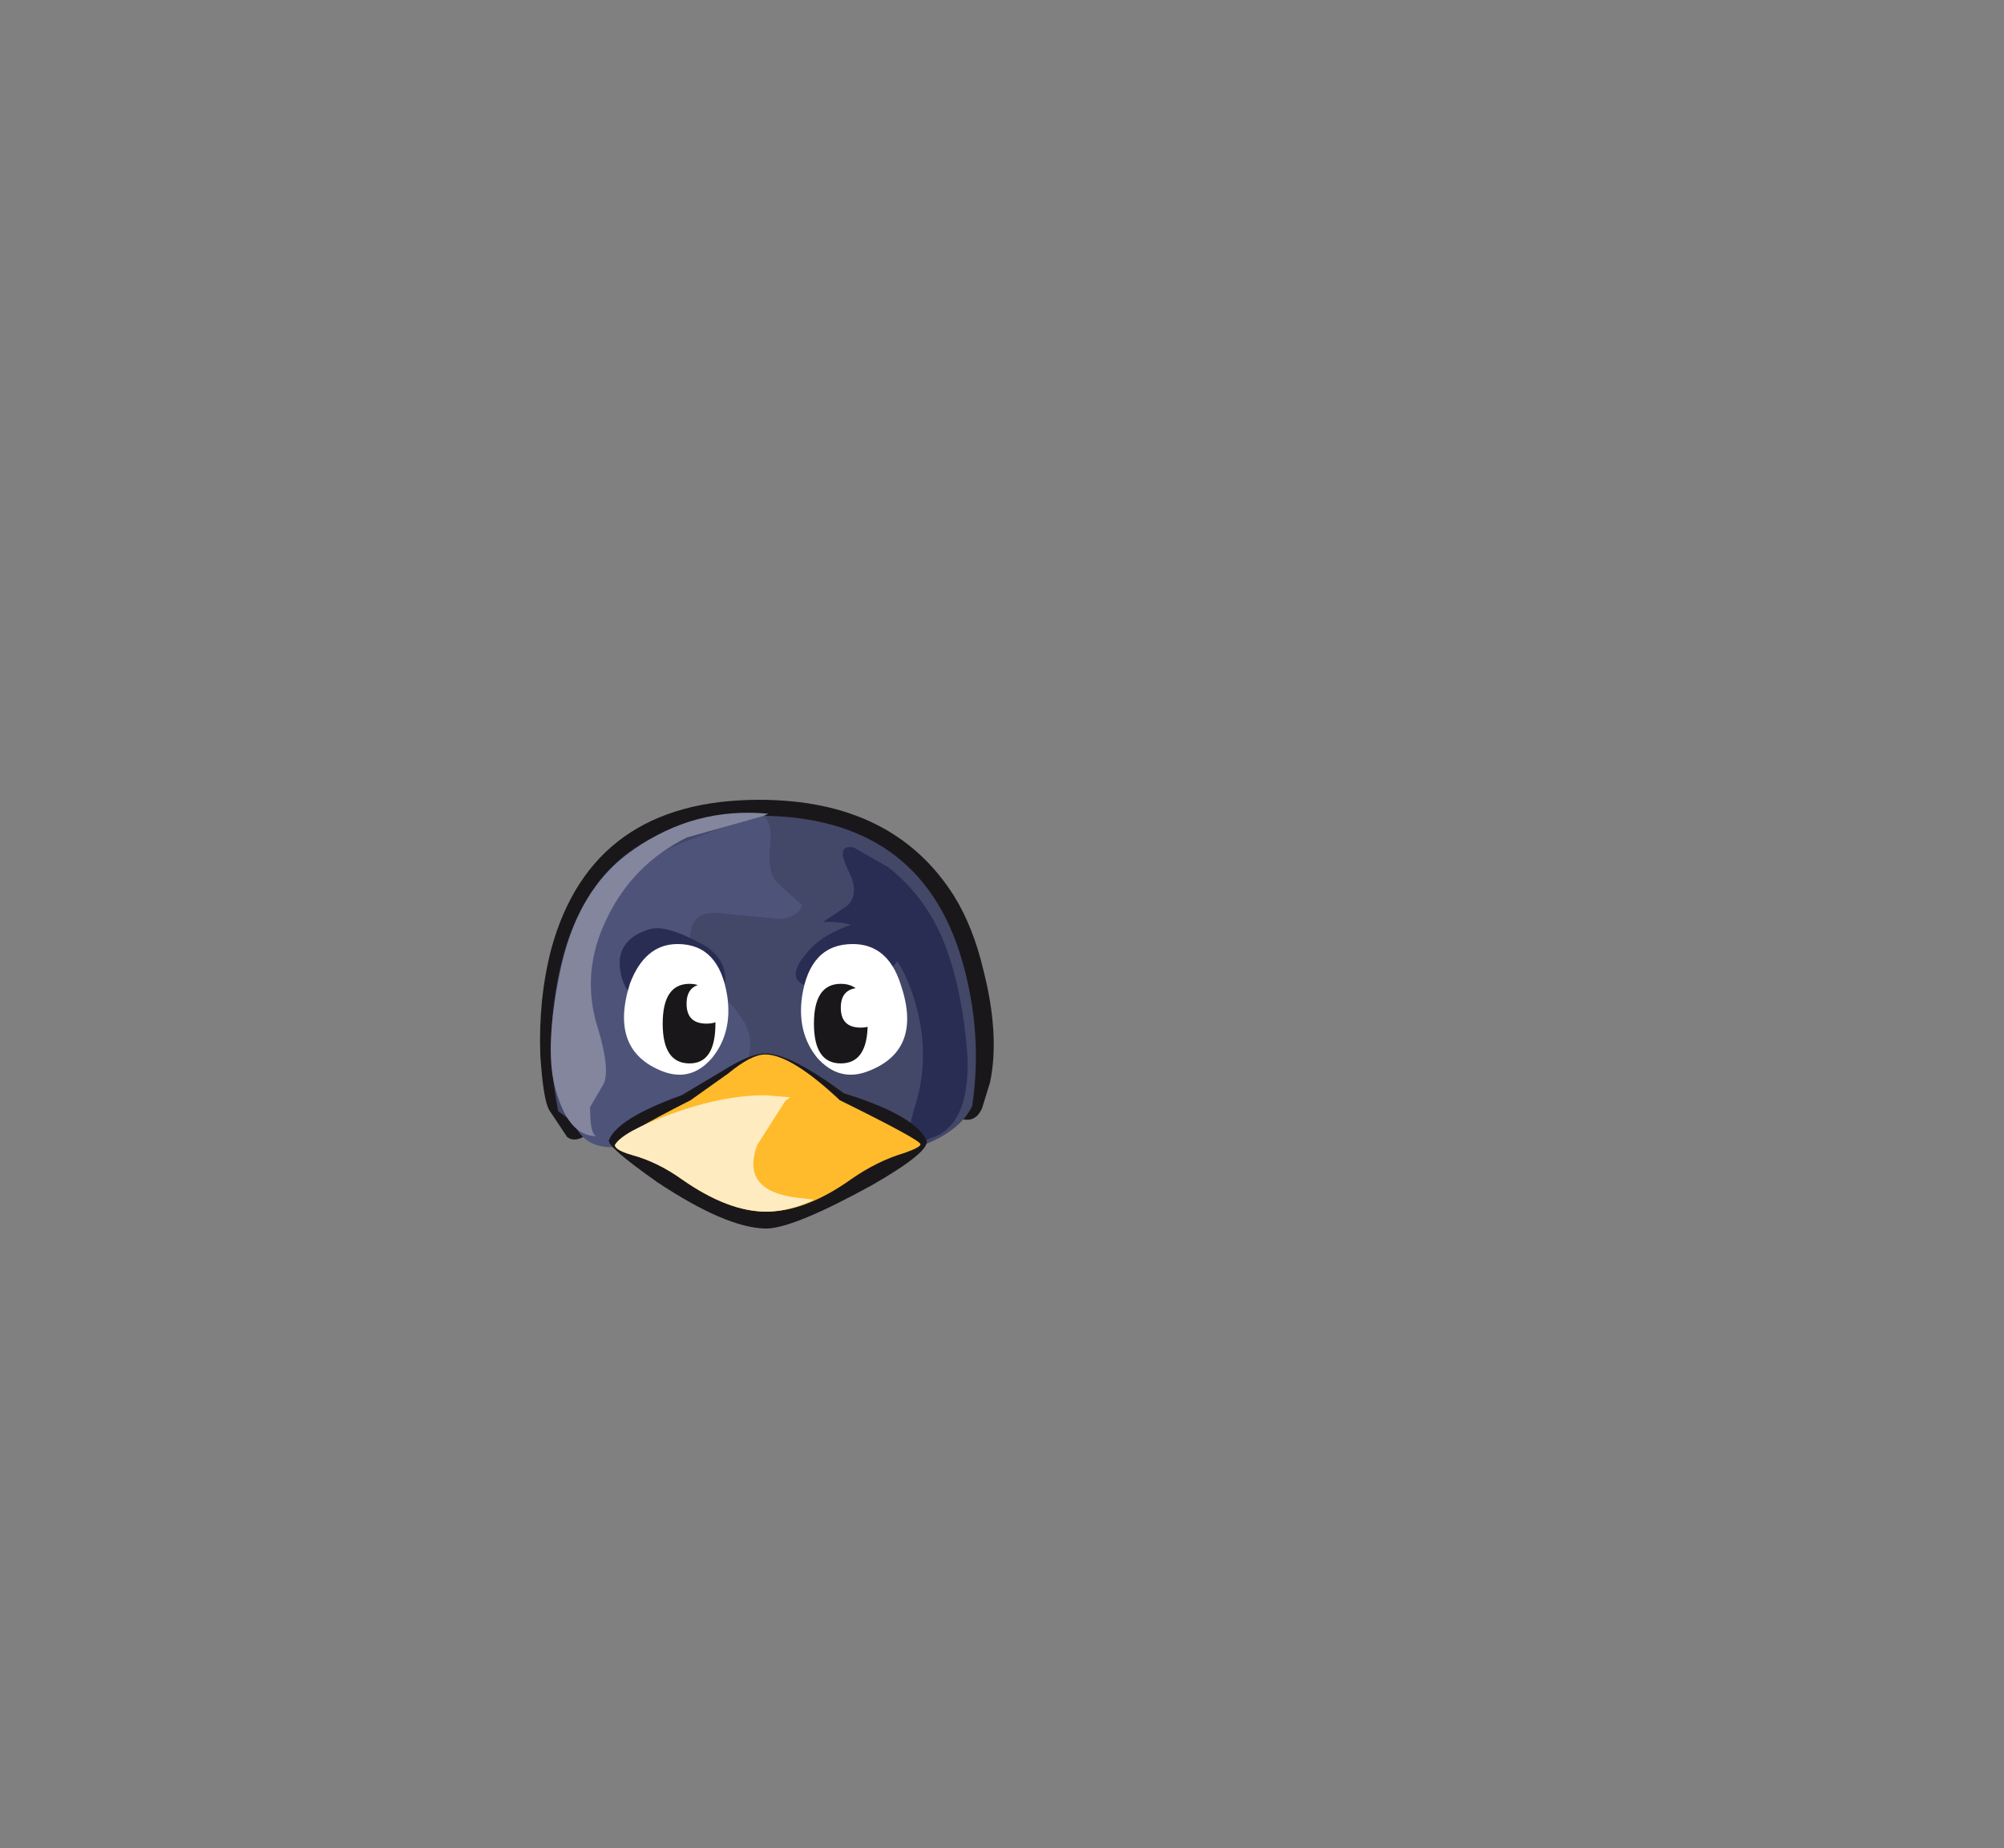 <svg xmlns="http://www.w3.org/2000/svg" xmlns:xlink="http://www.w3.org/1999/xlink" width="100.7" height="92.9"><rect width="100%" height="100%" fill="#808080" stroke="none"/><use xlink:href="#a" width="22.8" height="21.55" transform="translate(27.15 40.2)"/><defs><g id="a" fill-rule="evenodd"><path fill="#1a171b" d="M20.8 4.85q.95 1.55 1.45 3.65.85 3.3.35 5.7l-.4 1.3q-.35.8-1.15.5l-1.4-.45q-.75.05-1.9.8l-1.8 1.2Q13.7 18.6 11.5 18.6q-3.35 0-6.15-1.3l-2.1-1.35q-1.25 1.5-1.9 1l-.9-1.35q-.3-.5-.45-2.75Q-.1 10 .55 7.5 2.6 0 11 0q6.75 0 9.8 4.85"/><path fill="#434768" d="M10.95.8Q19.1.8 21.2 8.1q1.05 3.65.5 7.3-1.45 3-10.4 3-5.6 0-8.55-1.35L.9 15.65q-.75-3.7.15-7.4Q2.85.8 10.95.8"/><path fill="#4e537a" d="M13.15 5.3q-.1.5-1 .7l-3.1-.3q-1.75-.2-1.5 1.8.1.9 1.55 2.3 1.45 1.35 1.45 2.4.05 1.55-2 2.85Q6.7 16.2 5.1 16.2l-1.25 1.25q-2.55.2-2.45-3.25l.65-4.55.2-2.95q.1-1.75 1.05-2.6.65-.6 4.1-2.05L11 .7q.7.25.55 1.55-.15 1.5.4 1.95l1.2 1.1"/><path fill="#292d54" d="m17.5 3.4.3.25q1.8 1.55 2.65 3.95.75 2.1 1 5.05.2 3.45-1.55 4.25l-.65.25-.75.2q0-.85.3-1.85.95-2.9-.2-6.05-1.35-3.5-4.4-3.3l1.25-.85q.6-.6.05-1.7-.7-1.4.25-1.2l1.75 1"/><path fill="#83869c" d="m11.25.8-3.9 1.1q-2.7 1.35-4 4.05Q2 8.7 2.9 11.5q.6 2 .3 2.75l-.7 1.2q0 1.45.35 1.45-1.5.05-2.15-2.6-.45-1.95.25-5.45.85-4.4 3.75-6.35Q7.75.35 11.45.7l-.2.1"/><path fill="#292d54" d="m16.25 6.1.9-.1q2.1 1.1.15 2.8-1.4 1.2-3.2.75-1.15-.2-1.25-.65-.1-.45.5-1.15.9-1.15 2.9-1.65"/><path fill="#fff" d="M15.7 7.25q1.75 0 2.4 2 1.15 3.35-1.65 4.4-1.45.55-2.55-.7-1-1.25-.75-3.05.4-2.65 2.55-2.65"/><path fill="#1a171b" d="M16.45 11.25q0 2-1.35 2t-1.35-2q0-2 1.35-2t1.35 2"/><path fill="#292d54" d="m9.3 9.05-.1.4-.85.45-2.3.45Q4.2 10.25 4 8.45 3.85 7 5.5 6.5q.85-.25 2.8.85 1 .65 1 1.7"/><path fill="#fff" d="M6.9 7.25q2.1 0 2.5 2.65.25 1.8-.75 3.05-1.05 1.25-2.5.7-2.7-1.05-1.65-4.4.75-2 2.4-2"/><path fill="#1a171b" d="M6.15 11.25q0-2 1.35-2 1.3 0 1.3 2t-1.3 2q-1.35 0-1.35-2"/><path fill="#fff" d="M15.1 10.45q0-1 1-1t1 1q0 1-1 1t-1-1m-7.75-.2q0-1 1-1t1 1q0 1-1 1t-1-1"/><path fill="#1a171b" d="M19.4 17.1q.25.55-2.7 2.25-3.9 2.15-5.3 2.2h-.1q-2-.05-5.45-2.35-2.55-1.8-2.4-2.1.45-1.1 3.65-2.25l2.1-1.25q1.35-.85 2.1-.85 1.25 0 3.95 2 3.55 1.1 4.15 2.35"/><path fill="#ffbb2b" d="M19.1 17.3q.05.15-.8.45-1.35.4-2.65 1.3-2.3 1.65-4.3 1.65-1.9 0-4.2-1.6-1.25-.9-2.55-1.25-.85-.25-.85-.5.25-.45 3.8-2.25l1.9-1.35q1.15-.95 1.85-.95 1.3 0 3.75 2.3 3.95 1.95 4.05 2.2"/><path fill="#ffebc0" d="m12.55 14.95-.25.2-1.4 2.2q-.85 2.3 2 2.65l.85.1q-1.25.6-2.4.6-1.9 0-4.2-1.6-1.25-.9-2.55-1.25-.85-.25-.85-.5.35-.65 2.8-1.55 2.6-.95 4.75-.95l1.25.1"/></g></defs></svg>